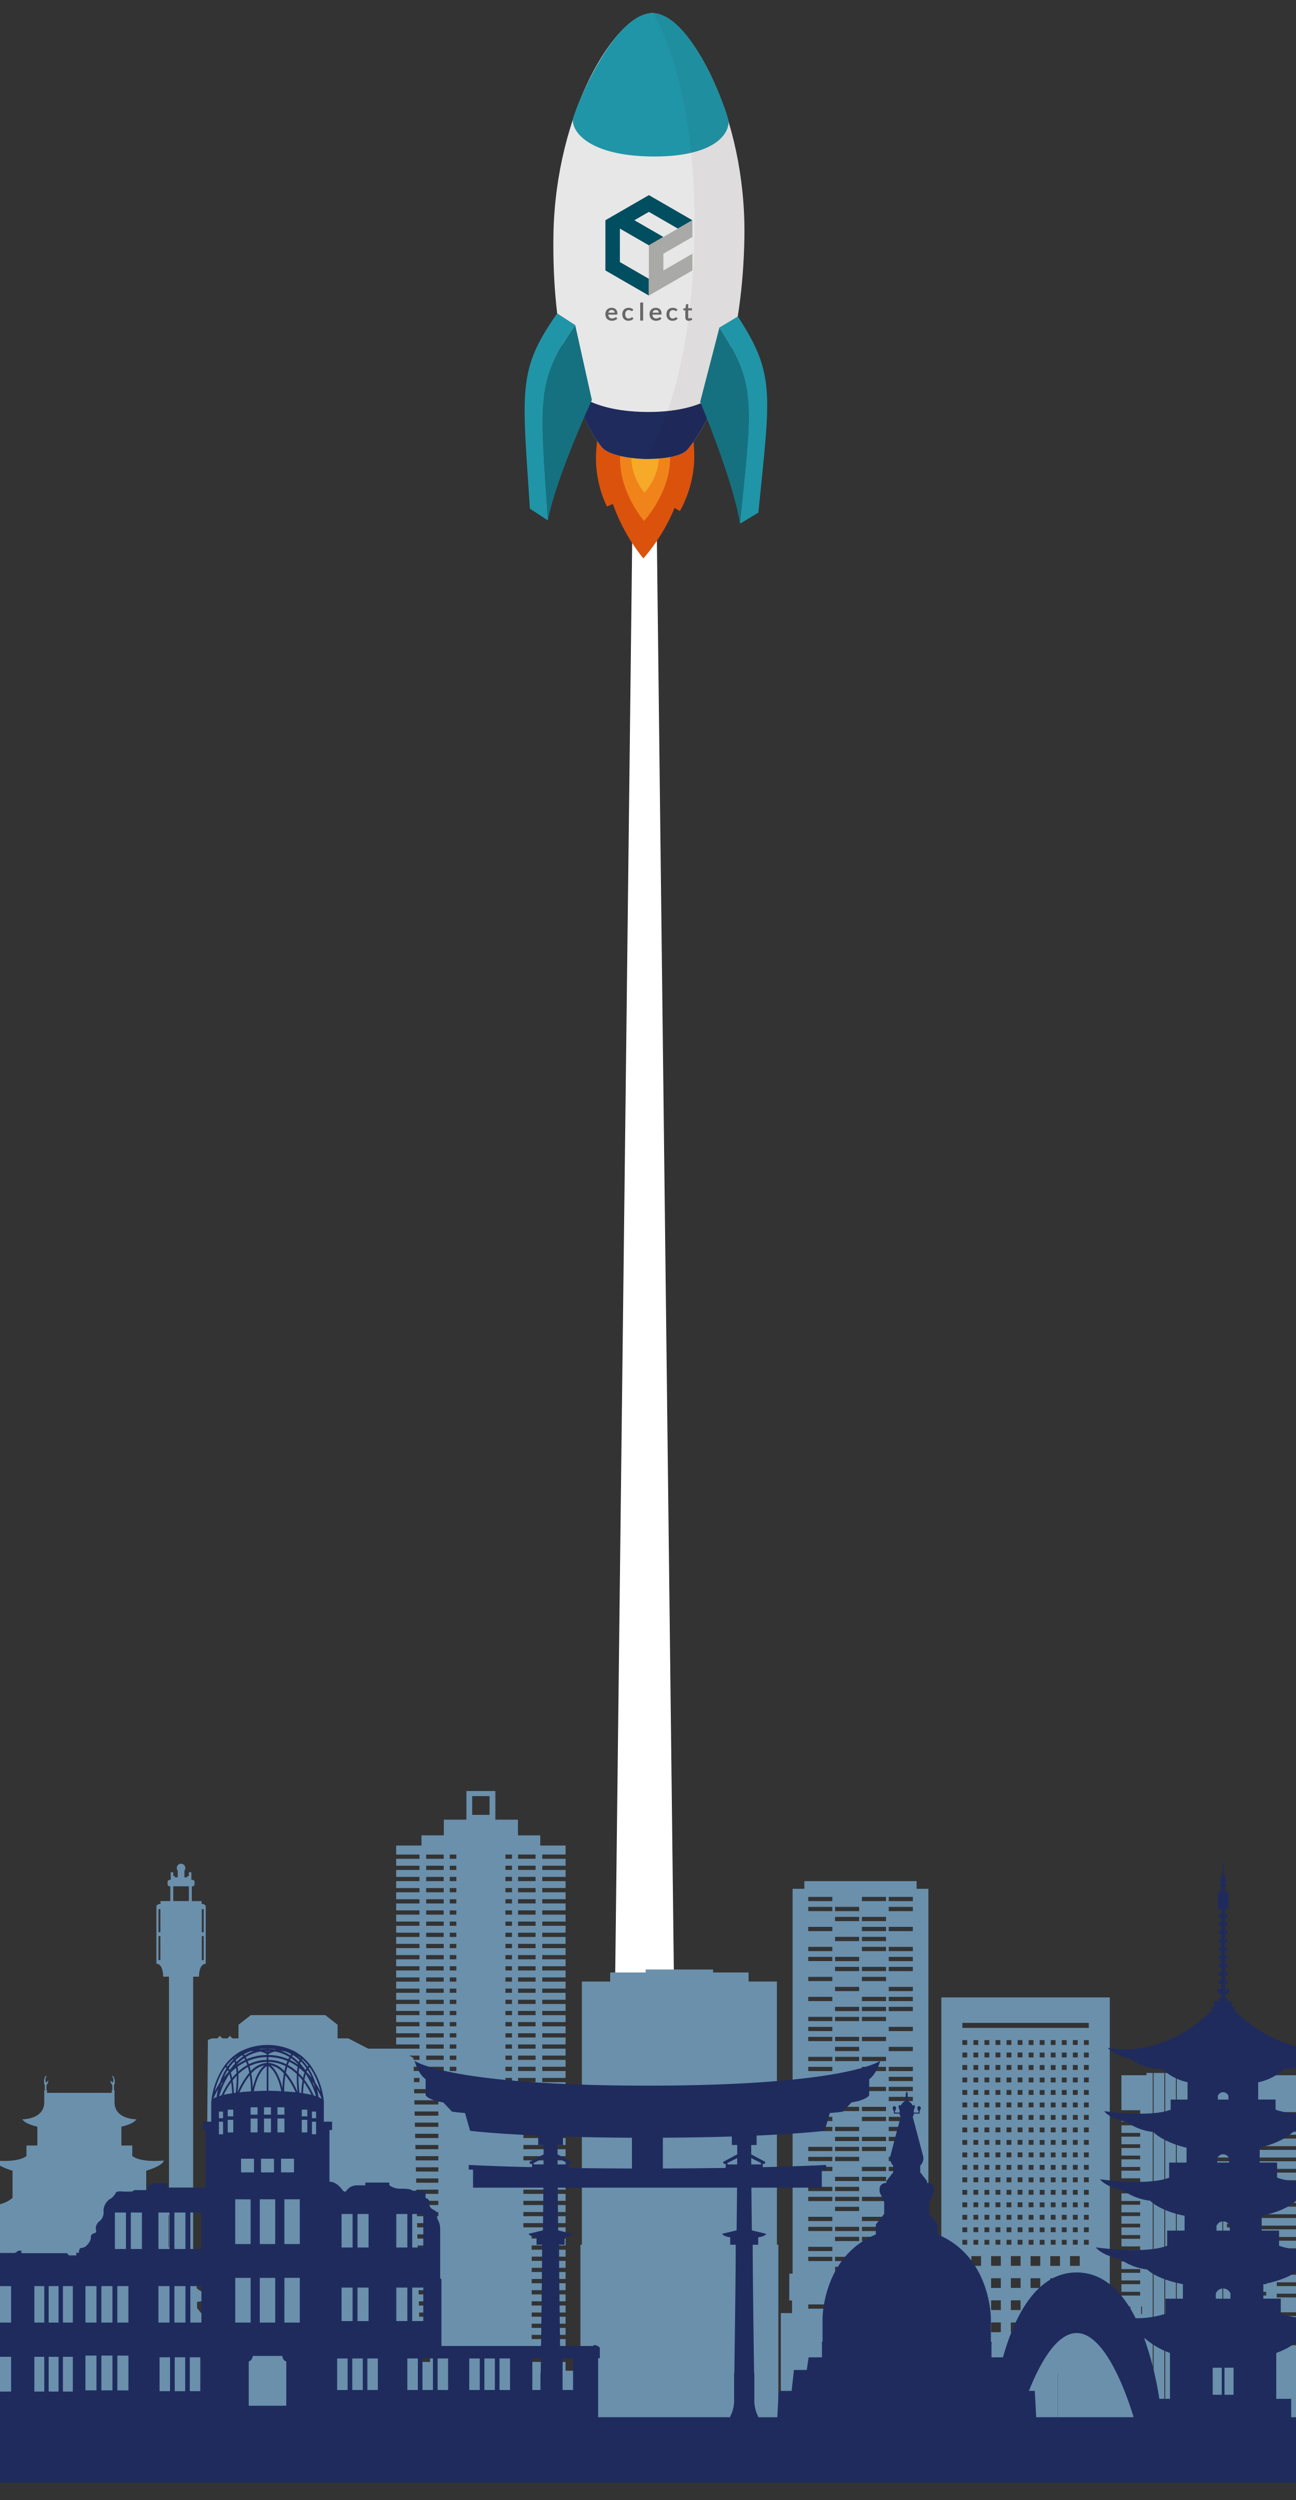 <svg xmlns="http://www.w3.org/2000/svg" xmlns:xlink="http://www.w3.org/1999/xlink" width="375" height="723" viewBox="0 0 375 723" preserveAspectRatio="none">
  <rect x="0" y="0" width="375" height="723" fill="#333333" stroke="none"/>
  <defs>
    <clipPath id="clip-path">
      <rect id="長方形_346" data-name="長方形 346" width="375" height="723" transform="translate(0 6140)" fill="#fff"/>
    </clipPath>
    <clipPath id="clip-path-2">
      <rect id="長方形_345" data-name="長方形 345" width="375" height="718" transform="translate(0 6140)" fill="#fff"/>
    </clipPath>
    <clipPath id="clip-path-3">
      <rect id="長方形_343" data-name="長方形 343" width="375" height="255" transform="translate(171.5 4109)" fill="#fff"/>
    </clipPath>
  </defs>
  <g id="contact_bg_01_sp" data-name="contact_bg_01@sp" transform="translate(0 -6140)" clip-path="url(#clip-path)">
    <g id="マスクグループ_13" data-name="マスクグループ 13" clip-path="url(#clip-path-2)">
      <g id="contact_bg_01_sp-2" data-name="contact_bg_01@sp" transform="translate(-171.5 2488.958)">
        <g id="グループ_546" data-name="グループ 546" transform="translate(58 3801.521)">
          <path id="パス_1784" data-name="パス 1784" d="M-5,0H2L7,421.5H-10Z" transform="translate(301.5)" fill="#fff"/>
        </g>
        <g id="town" transform="translate(0 60)">
          <g id="マスクグループ_11" data-name="マスクグループ 11" clip-path="url(#clip-path-3)">
            <g id="グループ_559" data-name="グループ 559" transform="translate(145.569 4108.678)">
              <path id="パス_417" data-name="パス 417" d="M779.372,546.367H772.14v10.117h5.424v1.077H772.14v2.206h5.424v1.077H772.14v2.205h5.424v1.077H772.14v2.2h5.424v1.077H772.14v2.206h5.424v1.077H772.14v2.205h5.424v1.077H772.14v2.2h5.424v1.077H772.14v2.205h5.424v1.077H772.14v2.206h5.424v1.076H772.14v2.207h5.424V587.1H772.14V589.3h5.424v1.076H772.14v2.205h5.424v1.078H772.14v2.205h5.424v1.076H772.14v2.206h5.424v1.077H772.14v2.2h5.424v1.078H772.14v2.205h5.424v1.076H772.14V609h5.424v1.077H772.14v5.391h-3.374v-91.6H720.023V646.923h34.753v1.515h25.4v-1.515h1.019V545.7h-1.822Zm-51.859,49h-1.4v-1.4h1.4Zm0-3.61h-1.4v-1.4h1.4Zm0-3.611h-1.4v-1.4h1.4Zm0-3.611h-1.4v-1.4h1.4Zm0-3.611h-1.4v-1.4h1.4Zm0-3.611h-1.4v-1.4h1.4Zm0-3.61h-1.4v-1.4h1.4Zm0-3.611h-1.4v-1.4h1.4Zm0-3.61h-1.4v-1.4h1.4Zm0-3.611h-1.4v-1.4h1.4Zm0-3.611h-1.4v-1.4h1.4Zm0-3.61h-1.4v-1.4h1.4Zm0-3.609h-1.4V550.64h1.4Zm0-3.611h-1.4v-1.405h1.4Zm0-3.611h-1.4v-1.405h1.4Zm0-3.611h-1.4v-1.4h1.4Zm0-3.611h-1.4V536.2h1.4Zm4.374,107.666h-3.536V632.556h3.536Zm-1.177-105.46v1.4h-1.4v-1.4Zm-1.4-2.206V536.2h1.4V537.6Zm1.4,5.816v1.405h-1.4v-1.405Zm0,3.611v1.405h-1.4v-1.405Zm0,3.61v1.405h-1.4V550.64Zm0,3.61v1.4h-1.4v-1.4Zm0,3.611v1.4h-1.4v-1.4Zm0,3.61v1.4h-1.4v-1.4Zm0,3.611v1.4h-1.4v-1.4Zm0,3.61v1.4h-1.4v-1.4Zm0,3.611v1.4h-1.4v-1.4Zm0,3.611v1.4h-1.4v-1.4Zm0,3.61v1.4h-1.4v-1.4Zm0,3.61v1.4h-1.4v-1.4Zm0,3.611v1.4h-1.4v-1.4Zm0,3.611v1.4h-1.4v-1.4Zm0,3.611v1.4h-1.4v-1.4Zm.812,4.715v2.807h-2.809v-2.807Zm0,6.394v2.807h-2.809v-2.807Zm0,6.394v2.807h-2.809V611.47Zm0,6.393v2.807h-2.809v-2.807Zm2.384-22.493h-1.4v-1.4h1.4Zm0-3.61h-1.4v-1.4h1.4Zm0-3.611h-1.4v-1.4h1.4Zm0-3.611h-1.4v-1.4h1.4Zm0-3.611h-1.4v-1.4h1.4Zm0-3.611h-1.4v-1.4h1.4Zm0-3.61h-1.4v-1.4h1.4Zm0-3.611h-1.4v-1.4h1.4Zm0-3.61h-1.4v-1.4h1.4Zm0-3.611h-1.4v-1.4h1.4Zm0-3.611h-1.4v-1.4h1.4Zm0-3.61h-1.4v-1.4h1.4Zm0-3.609h-1.4V550.64h1.4Zm0-3.611h-1.4v-1.405h1.4Zm0-3.611h-1.4v-1.405h1.4Zm0-3.611h-1.4v-1.4h1.4Zm0-3.611h-1.4V536.2h1.4Zm3.2,2.206v1.4h-1.4v-1.4Zm-1.4-2.206V536.2h1.4V537.6Zm1.4,5.816v1.405h-1.4v-1.405Zm0,3.611v1.405h-1.4v-1.405Zm0,3.61v1.405h-1.4V550.64Zm0,3.61v1.4h-1.4v-1.4Zm0,3.611v1.4h-1.4v-1.4Zm0,3.61v1.4h-1.4v-1.4Zm0,3.611v1.4h-1.4v-1.4Zm0,3.61v1.4h-1.4v-1.4Zm0,3.611v1.4h-1.4v-1.4Zm0,3.611v1.4h-1.4v-1.4Zm0,3.61v1.4h-1.4v-1.4Zm0,3.61v1.4h-1.4v-1.4Zm0,3.611v1.4h-1.4v-1.4Zm0,3.611v1.4h-1.4v-1.4Zm0,3.611v1.4h-1.4v-1.4Zm.13,4.715v2.807h-2.809v-2.807Zm0,6.394v2.807h-2.809v-2.807Zm0,6.394v2.807h-2.809V611.47Zm0,6.393v2.807h-2.809v-2.807Zm1.369,27.4h-3.535V632.556H738.6Zm4.9-105.46v1.4h-1.4v-1.4Zm-1.4-2.206V536.2h1.4V537.6Zm1.4,5.816v1.405h-1.4v-1.405Zm0,3.611v1.405h-1.4v-1.405Zm0,3.61v1.405h-1.4V550.64Zm0,3.61v1.4h-1.4v-1.4Zm0,3.611v1.4h-1.4v-1.4Zm0,3.61v1.4h-1.4v-1.4Zm0,3.611v1.4h-1.4v-1.4Zm0,3.61v1.4h-1.4v-1.4Zm0,3.611v1.4h-1.4v-1.4Zm0,3.611v1.4h-1.4v-1.4Zm0,3.61v1.4h-1.4v-1.4Zm0,3.61v1.4h-1.4v-1.4Zm0,3.611v1.4h-1.4v-1.4Zm0,3.611v1.4h-1.4v-1.4Zm0,3.611v1.4h-1.4v-1.4Zm-.554,4.715v2.807h-2.808v-2.807Zm-2.808,9.2v-2.807h2.808v2.807Zm2.808,3.587v2.807h-2.808V611.47ZM740.3,537.6h-1.4V536.2h1.4Zm0,2.206v1.4h-1.4v-1.4Zm0,3.611v1.405h-1.4v-1.405Zm0,3.611v1.405h-1.4v-1.405Zm0,3.61v1.405h-1.4V550.64Zm0,3.61v1.4h-1.4v-1.4Zm0,3.611v1.4h-1.4v-1.4Zm0,3.61v1.4h-1.4v-1.4Zm0,3.611v1.4h-1.4v-1.4Zm0,3.61v1.4h-1.4v-1.4Zm0,3.611v1.4h-1.4v-1.4Zm0,3.611v1.4h-1.4v-1.4Zm0,3.61v1.4h-1.4v-1.4Zm0,3.61v1.4h-1.4v-1.4Zm0,3.611v1.4h-1.4v-1.4Zm0,3.611v1.4h-1.4v-1.4Zm0,3.611v1.4h-1.4v-1.4Zm-.166,23.9h2.808v2.807h-2.808Zm1.288,13.515s-.083-3.712,2.972-3.712a2.591,2.591,0,0,1,2.5,1.6h-4.046v16h-1.425Zm7.231-19.908v2.807h-2.807V611.47Zm-2.807-3.587v-2.807h2.807v2.807Zm2.807,9.98v2.807h-2.807v-2.807Zm1.238-80.261h-1.4V536.2h1.4Zm0,2.206v1.4h-1.4v-1.4Zm0,3.611v1.405h-1.4v-1.405Zm0,3.611v1.405h-1.4v-1.405Zm0,3.61v1.405h-1.4V550.64Zm0,3.61v1.4h-1.4v-1.4Zm0,3.611v1.4h-1.4v-1.4Zm0,3.61v1.4h-1.4v-1.4Zm0,3.611v1.4h-1.4v-1.4Zm0,3.61v1.4h-1.4v-1.4Zm0,3.611v1.4h-1.4v-1.4Zm0,3.611v1.4h-1.4v-1.4Zm0,3.61v1.4h-1.4v-1.4Zm0,3.61v1.4h-1.4v-1.4Zm0,3.611v1.4h-1.4v-1.4Zm0,3.611v1.4h-1.4v-1.4Zm0,3.611v1.4h-1.4v-1.4Zm-1.238,4.715v2.807h-2.807v-2.807Zm-1.959-61.08h-1.4V536.2h1.4Zm0,2.206v1.4h-1.4v-1.4Zm0,3.611v1.405h-1.4v-1.405Zm0,3.611v1.405h-1.4v-1.405Zm0,3.61v1.405h-1.4V550.64Zm0,3.61v1.4h-1.4v-1.4Zm0,3.611v1.4h-1.4v-1.4Zm0,3.61v1.4h-1.4v-1.4Zm0,3.611v1.4h-1.4v-1.4Zm0,3.61v1.4h-1.4v-1.4Zm0,3.611v1.4h-1.4v-1.4Zm0,3.611v1.4h-1.4v-1.4Zm0,3.61v1.4h-1.4v-1.4Zm0,3.61v1.4h-1.4v-1.4Zm0,3.611v1.4h-1.4v-1.4Zm0,3.611v1.4h-1.4v-1.4Zm0,3.611v1.4h-1.4v-1.4Zm7.027,51.3h-.043V632.556h.043Zm.643-24.6h-2.809v-2.807h2.809Zm0-6.393h-2.809V611.47h2.809Zm0-6.394h-2.809v-2.807h2.809Zm0-6.394h-2.809v-2.807h2.809Zm-1.276-61.681v1.4h-1.4v-1.4Zm-1.4-2.206V536.2h1.4V537.6Zm1.4,5.816v1.405h-1.4v-1.405Zm0,3.611v1.405h-1.4v-1.405Zm0,3.61v1.405h-1.4V550.64Zm0,3.61v1.4h-1.4v-1.4Zm0,3.611v1.4h-1.4v-1.4Zm0,3.61v1.4h-1.4v-1.4Zm0,3.611v1.4h-1.4v-1.4Zm0,3.61v1.4h-1.4v-1.4Zm0,3.611v1.4h-1.4v-1.4Zm0,3.611v1.4h-1.4v-1.4Zm0,3.61v1.4h-1.4v-1.4Zm0,3.61v1.4h-1.4v-1.4Zm0,3.611v1.4h-1.4v-1.4Zm0,3.611v1.4h-1.4v-1.4Zm0,3.611v1.4h-1.4v-1.4Zm3.2,1.4h-1.4v-1.4h1.4Zm0-3.61h-1.4v-1.4h1.4Zm0-3.611h-1.4v-1.4h1.4Zm0-3.611h-1.4v-1.4h1.4Zm0-3.611h-1.4v-1.4h1.4Zm0-3.611h-1.4v-1.4h1.4Zm0-3.61h-1.4v-1.4h1.4Zm0-3.611h-1.4v-1.4h1.4Zm0-3.61h-1.4v-1.4h1.4Zm0-3.611h-1.4v-1.4h1.4Zm0-3.611h-1.4v-1.4h1.4Zm0-3.61h-1.4v-1.4h1.4Zm0-3.609h-1.4V550.64h1.4Zm0-3.611h-1.4v-1.405h1.4Zm0-3.611h-1.4v-1.405h1.4Zm0-3.611h-1.4v-1.4h1.4Zm0-3.611h-1.4V536.2h1.4Zm3.789,76.675h-2.809V611.47h2.809Zm0-6.394h-2.809v-2.807h2.809Zm0-6.394h-2.809v-2.807h2.809Zm-.592-61.681v1.4h-1.4v-1.4Zm-1.4-2.206V536.2h1.4V537.6Zm1.4,5.816v1.405h-1.4v-1.405Zm0,3.611v1.405h-1.4v-1.405Zm0,3.61v1.405h-1.4V550.64Zm0,3.61v1.4h-1.4v-1.4Zm0,3.611v1.4h-1.4v-1.4Zm0,3.61v1.4h-1.4v-1.4Zm0,3.611v1.4h-1.4v-1.4Zm0,3.61v1.4h-1.4v-1.4Zm0,3.611v1.4h-1.4v-1.4Zm0,3.611v1.4h-1.4v-1.4Zm0,3.61v1.4h-1.4v-1.4Zm0,3.61v1.4h-1.4v-1.4Zm0,3.611v1.4h-1.4v-1.4Zm0,3.611v1.4h-1.4v-1.4Zm0,3.611v1.4h-1.4v-1.4Zm3.2,1.4h-1.4v-1.4h1.4Zm0-3.61h-1.4v-1.4h1.4Zm0-3.611h-1.4v-1.4h1.4Zm0-3.611h-1.4v-1.4h1.4Zm0-3.611h-1.4v-1.4h1.4Zm0-3.611h-1.4v-1.4h1.4Zm0-3.61h-1.4v-1.4h1.4Zm0-3.611h-1.4v-1.4h1.4Zm0-3.61h-1.4v-1.4h1.4Zm0-3.611h-1.4v-1.4h1.4Zm0-3.611h-1.4v-1.4h1.4Zm0-3.61h-1.4v-1.4h1.4Zm0-3.609h-1.4V550.64h1.4Zm0-3.611h-1.4v-1.405h1.4Zm0-3.611h-1.4v-1.405h1.4Zm0-3.611h-1.4v-1.4h1.4Zm0-3.611h-1.4V536.2h1.4Zm0-4.914h-36.57v-1.455h36.57Zm12.062,82.777h-.258v-2.219h.258Zm3.354,0h-.257v-2.219h.257Z" transform="translate(-421.719 -463.841)" fill="#6a90ac"/>
              <rect id="長方形_232" data-name="長方形 232" width="3.097" height="101.222" transform="translate(359.732 81.86)" fill="#6a90ac"/>
              <rect id="長方形_233" data-name="長方形 233" width="3.097" height="101.222" transform="translate(363.086 81.86)" fill="#6a90ac"/>
              <rect id="長方形_234" data-name="長方形 234" width="3.097" height="101.222" transform="translate(366.44 81.86)" fill="#6a90ac"/>
              <path id="パス_418" data-name="パス 418" d="M865.067,568.27V557.615h-31.1v-.665h-5.634V658.172h3.1v-58.6h.257v58.6h3.1v-58.6h.257v58.6h3.1v-58.6h.257v58.6h3.1v-50.1h.257v50.1h23.317V621.863h-11.18v-1.079h11.18v-2.2h-11.18V617.5h11.18v-2.2h-11.18V614.22h11.18v-2.2h-11.18v-1.078h11.18v-2.2h-11.18v-1.079h11.18v-2.2h-21.5v-1.079h21.5v-2.2h-21.5v-1.078h21.5v-2.2H835.206V597.81h29.861v-2.2H835.206v-1.08h29.861v-2.2H835.206v-1.079h29.861v-2.2H835.206v-1.078h29.861v-2.2H835.206v-1.08h29.861v-2.2H835.206V581.4h29.861v-2.2H835.206v-1.079h29.861v-2.2H835.206v-1.079h29.861v-2.2H835.206v-1.079h29.861v-2.2H835.206v-1.08Zm-31.4,30.078h-3.28v-1.076h3.28Zm0-3.282h-3.28v-1.076h3.28Zm0-3.282h-3.28v-1.077h3.28Zm0-3.282h-3.28v-1.077h3.28Zm0-3.282h-3.28v-1.077h3.28Zm0-3.282h-3.28v-1.077h3.28Zm0-3.282h-3.28v-1.077h3.28Zm0-3.281h-3.28V574.3h3.28Zm0-3.282h-3.28v-1.077h3.28Zm0-3.282h-3.28v-1.077h3.28Zm19.785,57.366H860.3v1.079h-6.846Zm0,4.218H860.3v1.079h-6.846Zm0,4.218H860.3v1.078h-6.846Zm-7.215-24.21h4.62v1.077h-4.62Zm0,3.281h4.62v1.078h-4.62Zm0,3.283h4.62v1.076h-4.62Zm0,3.282h4.62v1.077h-4.62Zm-6.761-19.693H842.1v1.077h-2.627Zm0,3.282H842.1v1.078h-2.627Z" transform="translate(-458.538 -475.089)" fill="#6a90ac"/>
              <path id="パス_419" data-name="パス 419" d="M518.821,488.353h-8.193v-2.622H500.356v-.862h-19.51v.862H470.574v2.622h-8.192v76.115h-.418V600.9h-4.289v-2.533h-9.814v-3.412h9.814v-3.2h-9.814v-1.221h9.814v-2.01h-9.814V587.3h9.814v-2.01h-9.814v-1.221h9.814v-2.011h-9.814v-1.22h9.814v-2.007h-9.814v-1.221h9.814V575.6h-9.814v-1.222h9.814v-2.01h-9.814v-1.221h9.814v-2.01h-9.814v-1.221h9.814v-2.007h-9.814v-1.221h9.814v-2.01h-9.814v-1.221h9.814v-2.01h-12.21v-1.221h12.21v-2.01h-12.21V555h12.21v-2.007h-12.21v-1.22h12.21v-2.011h-12.21v-1.221h12.21V546.53h-12.21V545.31h12.21V543.3h-12.21v-1.222h12.21v-2.007h-12.21v-1.221h12.21v-2.01h-12.21v-1.22h12.21v-2.01h-12.21v-1.221h12.21v-2.01h-12.21v-1.221h12.21v-2.006h-12.21v-1.224h12.21v-2.008h-12.21V522.7h12.21v-2.01h-12.21v-1.222h12.21v-2.009h-6.752v-1.221h6.752V514.23h-6.752v-1.224h6.752V511h-6.752v-1.222h6.752v-2.01h-6.752v-1.22h6.752v-2.011h-6.752v-1.22h6.752v-2.007h-6.752v-1.224h6.752v-2.007h-6.752v-1.222h6.752v-2.009h-6.752v-1.222h6.752v-2.009h-6.752v-1.221h6.752v-2.007h-6.752v-1.224h6.752v-2.006h-6.752v-1.222h6.752v-2.01h-6.752V480.7h6.752v-2.011h-6.752v-1.221h6.752v-2.006h-6.752v-1.224h6.752v-2.007h-6.752v-1.22h6.752V469h-6.752v-1.222h6.752v-2.009h-6.752v-1.22h6.752v-2.007h-6.752v-1.224h6.752v-2.006h-6.752v-1.221h6.752v-2.01h-6.752v-1.221h6.752v-2.01h-6.752v-1.221h6.752V449.02h-7.327v-2.94h-6.462v-4.535h-6.536V432.93h-8.379v8.614h-6.535v4.535h-6.463v2.94h-7.326v2.611h6.75v1.221h-6.75v2.01h6.75v1.221h-6.75v2.01h6.75v1.221h-6.75v2.006h6.75v1.224h-6.75v2.007h6.75v1.22h-6.75v2.009h6.75V469h-6.75v2.01h6.75v1.22h-6.75v2.007h6.75v1.224h-6.75v2.006h6.75v1.221h-6.75V480.7h6.75v1.221h-6.75v2.01h6.75v1.222h-6.75v2.006h6.75v1.224h-6.75v2.007h6.75v1.221h-6.75v2.009h6.75v1.222h-6.75v2.009h6.75v1.222h-6.75v2.007h6.75v1.224h-6.75v2.007h6.75v1.22h-6.75v2.011h6.75v1.22h-6.75v0h-8.092l-5.747-2.964H391.7v-3.939l-3.555-2.791H366.587l-3.556,2.791v3.939h-1.756l-.721-.732-.723.732h-1.465l-.723-.732-.723.732h-1.63l-1.115.449-.5,63.283c-1.113-.157-2.428-.371-3.766-.651V486.943h1.7s-.1-3.714,1.942-3.714v-16.6s-.05-.711-1.193-.711v-.828h-2.84V460.83s.8.082.8-.7v-.568c0-.132-.046-.621-.8-.621h-.12v-2.187h-.73v1.1h-.463v.365h-.824v-1.927a1.239,1.239,0,1,0-1.943,0v1.927h-.824v-.365h-.462v-1.1h-.731v2.187h-.12c-.754,0-.805.489-.8.621v.568c0,.777.8.7.8.7v4.258h-2.84v.828c-1.142,0-1.192.711-1.192.711v16.6c2.043,0,1.943,3.714,1.943,3.714h1.7v66.4c-2.366-.286-5.038-.952-6.583-2.459v-7.826s4.68-1.295,5.111-2.946c0,0-6.473.745-9.146-1.3v-3.038h-3.145v-5.454s3.406-.667,4.35-2.123c0,0-6.343.079-6.343-4.953v-3.432H327v-1.5a1.9,1.9,0,0,0,.236-.8c0-.393-.057-1.476-.551-1.85s.164.654.132,1.022.017,1.091-.4.724-.339-.737-.383-.249a1.251,1.251,0,0,0,.352.956l.135.192v1.506h-.16v.733H307.624v-.733h-.16v-1.506l.136-.192a1.25,1.25,0,0,0,.352-.956c-.044-.488.032-.119-.384.249s-.368-.352-.4-.724.622-1.4.131-1.022-.55,1.456-.55,1.85a1.9,1.9,0,0,0,.236.8v1.5h-.164v3.432c0,5.032-6.343,4.953-6.343,4.953.943,1.456,4.35,2.123,4.35,2.123v5.454h-3.146v3.038c-2.673,2.044-9.146,1.3-9.146,1.3.431,1.651,5.111,2.946,5.111,2.946v7.826c-3.224,3.145-11.36,2.632-11.36,2.632.587,1.692,4.912,2.387,4.912,2.387v9.25c-3.067,2.83-13.97,3.748-13.97,3.748a5.121,5.121,0,0,0,3.33,1.68c1.44,0,2.5,2.4,2.5,2.4v3.932c-.509,1.218-5.818,2.632-5.818,2.632,1.378,1.023,5.7,1.457,5.7,1.457v1.767l-5.346,6.762h1.966v9.985h-3.931l-7.548,15.568h74.831v.93h6.993v-.93h3.4l-.007.928H391.7v0H519.237V564.468h-.417ZM352.407,467.42h.548v6.671h-.548Zm0,7.786h.548v6.962h-.548Zm-11.982,6.962h-.548v-6.962h.548Zm0-8.077h-.548V467.42h.548Zm2.494,91.177c-.044-.039-.094-.075-.136-.114V555.9l.136-.024Zm5.754-100.18h-4.515v-4.273h4.515Zm4.869,120.844-2.5-3.166V581s1.205-.123,2.545-.387Zm.058-7.408c-1.25-.481-2.449-1.067-2.679-1.614v-3.932s1.061-2.4,2.5-2.4c.079,0,.159-.005.24-.013Zm60.04-68.09-1.171-.657H415.4V511h-1.745Zm.057,2.571h1.7v1.224h-1.673Zm.073,3.232H415.4v1.221h-1.6Zm4.692,82.13H415.6l-.076-3.412h2.937Zm0-6.611h-3.009l-.026-1.221h3.036Zm0-3.231h-3.081l-.026-1.221h3.108Zm0-3.231h-3.153l-.027-1.221h3.18Zm0-3.232h-3.225l-.027-1.22h3.252Zm0-3.227h-3.3l-.027-1.221h3.324Zm0-3.231h-3.369l-.027-1.222h3.4Zm0-3.232h-3.441l-.027-1.221h3.468Zm0-3.231h-3.513l-.027-1.221h3.54Zm0-3.228h-3.585l-.027-1.221h3.613Zm0-3.231h-3.657l-.028-1.221h3.684Zm2.393-3.232h-6.121l-.028-1.221h6.149Zm0-3.23h-6.193L414.634,555h6.221Zm0-3.228h-6.266l-.027-1.22h6.293Zm0-3.231h-6.338l-.027-1.221h6.365Zm0-3.232h-6.41l-.027-1.221h6.437Zm0-3.23h-6.482l-.027-1.222h6.509Zm0-3.228H414.3l-.028-1.221h6.582Zm0-3.232h-6.626l-.028-1.22h6.653Zm0-3.23h-6.7l-.027-1.221h6.725Zm0-3.232h-6.77l-.026-1.221h6.8Zm0-3.227h-6.842l-.027-1.224h6.869Zm0-3.232h-6.914l-.027-1.22h6.941Zm0-3.23h-6.986l-.027-1.222h7.013Zm1.545-3.231h-5.061v-1.221H422.4Zm0-3.228h-5.061v-1.224H422.4Zm0-3.23h-5.061v-1.222H422.4Zm0-3.232h-5.061v-1.22H422.4Zm0-3.232h-5.061v-1.22H422.4Zm0-3.227h-5.061v-1.224H422.4Zm0-3.231h-5.061v-1.222H422.4Zm0-3.231h-5.061v-1.222H422.4Zm0-3.231h-5.061v-1.221H422.4Zm0-3.228h-5.061v-1.224H422.4Zm0-3.23h-5.061v-1.222H422.4Zm0-3.232h-5.061V480.7H422.4Zm0-3.231h-5.061v-1.221H422.4Zm0-3.227h-5.061v-1.224H422.4Zm0-3.232h-5.061v-1.22H422.4Zm0-3.23h-5.061v-1.222H422.4Zm0-3.232h-5.061v-1.22H422.4Zm0-3.228h-5.061v-1.224H422.4Zm0-3.231h-5.061v-1.221H422.4Zm0-3.232h-5.061v-1.221H422.4Zm0-3.231h-5.061v-1.221H422.4Zm3.663,64.606h-1.9v-1.221h1.9Zm0-3.228h-1.9v-1.224h1.9Zm0-3.23h-1.9v-1.222h1.9Zm0-3.232h-1.9v-1.22h1.9Zm0-3.232h-1.9v-1.22h1.9Zm0-3.227h-1.9v-1.224h1.9Zm0-3.231h-1.9v-1.222h1.9Zm0-3.231h-1.9v-1.222h1.9Zm0-3.231h-1.9v-1.221h1.9Zm0-3.228h-1.9v-1.224h1.9Zm0-3.23h-1.9v-1.222h1.9Zm0-3.232h-1.9V480.7h1.9Zm0-3.231h-1.9v-1.221h1.9Zm0-3.227h-1.9v-1.224h1.9Zm0-3.232h-1.9v-1.22h1.9Zm0-3.23h-1.9v-1.222h1.9Zm0-3.232h-1.9v-1.22h1.9Zm0-3.228h-1.9v-1.224h1.9Zm0-3.231h-1.9v-1.221h1.9Zm0-3.232h-1.9v-1.221h1.9Zm0-3.231h-1.9v-1.221h1.9Zm9.611-12.7h-5.023v-5.417h5.023Zm6.488,77.3h-1.9v-1.221h1.9Zm0-3.228h-1.9v-1.224h1.9Zm0-3.23h-1.9v-1.222h1.9Zm0-3.232h-1.9v-1.22h1.9Zm0-3.232h-1.9v-1.22h1.9Zm0-3.227h-1.9v-1.224h1.9Zm0-3.231h-1.9v-1.222h1.9Zm0-3.231h-1.9v-1.222h1.9Zm0-3.231h-1.9v-1.221h1.9Zm0-3.228h-1.9v-1.224h1.9Zm0-3.23h-1.9v-1.222h1.9Zm0-3.232h-1.9V480.7h1.9Zm0-3.231h-1.9v-1.221h1.9Zm0-3.227h-1.9v-1.224h1.9Zm0-3.232h-1.9v-1.22h1.9Zm0-3.23h-1.9v-1.222h1.9Zm0-3.232h-1.9v-1.22h1.9Zm0-3.228h-1.9v-1.224h1.9Zm0-3.231h-1.9v-1.221h1.9Zm0-3.232h-1.9v-1.221h1.9Zm0-3.231h-1.9v-1.221h1.9Zm1.758-1.221h5.064v1.221h-5.064Zm0,3.231h5.064v1.221h-5.064Zm0,3.232h5.064v1.221h-5.064Zm0,3.228h5.064v1.224h-5.064Zm0,3.232h5.064v1.22h-5.064Zm0,3.23h5.064V469h-5.064Zm0,3.232h5.064v1.22h-5.064Zm0,3.228h5.064v1.224h-5.064Zm0,3.23h5.064v1.221h-5.064Zm0,3.232h5.064v1.221h-5.064Zm0,3.231h5.064v1.222h-5.064Zm0,3.228h5.064v1.224h-5.064Zm0,3.232h5.064v1.221h-5.064Zm0,3.23h5.064v1.222h-5.064Zm0,3.231h5.064v1.222h-5.064Zm0,3.229h5.064v1.224h-5.064Zm0,3.23h5.064v1.22h-5.064Zm0,3.232h5.064v1.22h-5.064Zm0,3.23h5.064V511h-5.064Zm0,3.228h5.064v1.224h-5.064Zm0,3.232h5.064v1.221h-5.064Z" transform="translate(-268.088 -432.93)" fill="#6a90ac"/>
              <path id="パス_420" data-name="パス 420" d="M692.52,594.186h.792v-7.764h-.951v-111.3h-3.406V472.9h-32.48v2.218h-3.407v111.3h-.95v7.764h.792v3.643h-3.248V629.6h46.106V597.829H692.52Zm-27.952,2.364H657.6v-1.226h6.972Zm0-13.772H657.6v-1.226h6.972Zm0-2.889H657.6v-1.23h6.972Zm0-5.784H657.6v-1.226h6.972Zm0-2.893H657.6v-1.226h6.972Zm0-5.779H657.6V564.2h6.972Zm0-2.893H657.6v-1.226h6.972Zm0-5.783H657.6v-1.23h6.972Zm0-2.89H657.6v-1.23h6.972Zm0-2.893H657.6v-1.226h6.972Zm0-5.783H657.6V543.96h6.972Zm0-2.89H657.6v-1.229h6.972Zm0-2.893H657.6V538.18h6.972Zm0-5.783H657.6v-1.23h6.972Zm0-5.784H657.6v-1.226h6.972Zm0-2.893H657.6v-1.226h6.972Zm0-5.78H657.6v-1.229h6.972Zm0-2.893H657.6v-1.227h6.972Zm0-2.893H657.6v-1.226h6.972Zm0-5.78H657.6v-1.23h6.972Zm0-5.786H657.6v-1.226h6.972Zm0-5.78H657.6v-1.229h6.972Zm0-2.893H657.6v-1.226h6.972Zm0-5.783H657.6v-1.23h6.972Zm0-5.783H657.6v-1.227h6.972Zm0-2.893H657.6v-1.226h6.972Zm7.763,117.867H665.36v-1.226h6.971Zm0-10.879H665.36v-1.226h6.971Zm0-2.893H665.36v-1.226h6.971Zm0-5.779H665.36v-1.23h6.971Zm0-2.894H665.36v-1.226h6.971Zm0-5.783H665.36v-1.229h6.971Zm0-2.89H665.36V564.2h6.971Zm0-2.893H665.36v-1.226h6.971Zm0-2.894H665.36v-1.226h6.971Zm0-5.779H665.36v-1.23h6.971Zm0-2.893H665.36v-1.226h6.971Zm0-2.893H665.36v-1.227h6.971Zm0-2.89H665.36V543.96h6.971Zm0-5.783H665.36V538.18h6.971Zm0-2.893H665.36v-1.227h6.971Zm0-2.89H665.36v-1.23h6.971Zm0-2.89H665.36V529.5h6.971Zm0-5.786H665.36v-1.226h6.971Zm0-2.89H665.36v-1.229h6.971Zm0-2.89H665.36v-1.229h6.971Zm0-5.786H665.36v-1.226h6.971Zm0-2.89H665.36v-1.23h6.971Zm0-5.783H665.36v-1.226h6.971Zm0-5.783H665.36V497.7h6.971Zm0-2.89H665.36v-1.229h6.971Zm0-5.786H665.36v-1.226h6.971Zm0-5.779H665.36v-1.23h6.971Zm0-2.893H665.36v-1.227h6.971ZM680.1,596.55h-6.972v-1.226H680.1Zm0-10.879h-6.972v-1.226H680.1Zm0-5.782h-6.972v-1.23H680.1Zm0-2.89h-6.972v-1.23H680.1Zm0-2.894h-6.972v-1.226H680.1Zm0-2.893h-6.972v-1.226H680.1Zm0-5.779h-6.972V564.2H680.1Zm0-5.787h-6.972v-1.226H680.1Zm0-2.889h-6.972v-1.23H680.1Zm0-5.784h-6.972v-1.226H680.1Zm0-2.893h-6.972v-1.227H680.1Zm0-5.78h-6.972v-1.229H680.1Zm0-2.893h-6.972V538.18H680.1Zm0-5.783h-6.972v-1.23H680.1Zm0-5.784h-6.972v-1.226H680.1Zm0-2.893h-6.972v-1.226H680.1Zm0-5.78h-6.972v-1.229H680.1Zm0-5.786h-6.972v-1.226H680.1Zm0-2.89h-6.972v-1.23H680.1Zm0-2.89h-6.972v-1.23H680.1Zm0-5.786h-6.972v-1.226H680.1Zm0-2.89h-6.972V497.7H680.1Zm0-5.783h-6.972v-1.226H680.1Zm0-2.893h-6.972v-1.226H680.1Zm0-2.89h-6.972v-1.23H680.1Zm0-2.89h-6.972v-1.23H680.1Zm0-5.786h-6.972v-1.226H680.1Zm7.763,117.867h-6.971v-1.226h6.971Zm0-10.879h-6.971v-1.226h6.971Zm0-2.893h-6.971v-1.226h6.971Zm0-5.779h-6.971v-1.23h6.971Zm0-5.787h-6.971v-1.226h6.971Zm0-2.89h-6.971v-1.229h6.971Zm0-2.89h-6.971V564.2h6.971Zm0-2.893h-6.971v-1.226h6.971Zm0-5.783h-6.971v-1.23h6.971Zm0-2.89h-6.971v-1.23h6.971Zm0-5.786h-6.971v-1.227h6.971Zm0-2.89h-6.971V543.96h6.971Zm0-2.89h-6.971v-1.229h6.971Zm0-5.786h-6.971v-1.227h6.971Zm0-2.89h-6.971v-1.23h6.971Zm0-2.89h-6.971V529.5h6.971Zm0-2.893h-6.971v-1.226h6.971Zm0-5.783h-6.971v-1.229h6.971Zm0-5.783h-6.971v-1.227h6.971Zm0-5.783h-6.971v-1.23h6.971Zm0-2.89h-6.971v-1.23h6.971Zm0-2.893h-6.971v-1.226h6.971Zm0-5.783h-6.971V497.7h6.971Zm0-2.89h-6.971v-1.229h6.971Zm0-2.893h-6.971v-1.226h6.971Zm0-5.783h-6.971v-1.23h6.971Zm0-5.783h-6.971v-1.227h6.971Zm0-2.893h-6.971v-1.226h6.971Z" transform="translate(-397.8 -446.518)" fill="#6a90ac"/>
            </g>
            <path id="パス_1788" data-name="パス 1788" d="M709.561,636.729a11.446,11.446,0,0,0-11.447-11.446H652.277v-5.326H647.96V606.694a22.874,22.874,0,0,0,7.257-4.235,17.67,17.67,0,0,0,8.118-3.084c3.419-.813,6.1-1.951,7.293-3.533,0,0-14.319,2.123-21.263-.452h-.1v-4.4h-5.036v-4.2c1.688-.315,7.441-1.551,10.346-4.251a17.057,17.057,0,0,0,7.775-2.979c3.309-.785,5.908-1.888,7.065-3.419,0,0-13.867,2.053-20.587-.44h-.055v-4.4H643.74v-4.3s6.559-1.111,9.958-4.349a16.538,16.538,0,0,0,7.677-2.9c3.2-.761,5.711-1.829,6.83-3.308,0,0-13.408,1.99-19.908-.42h-.091v-4.4h-5.04v-4.3s6.241-1.315,9.644-4.554a16.062,16.062,0,0,0,7.587-2.826c3.092-.734,5.519-1.766,6.6-3.195,0,0-12.952,1.919-19.234-.409v-2.937h-5.036v-4.992a15.221,15.221,0,0,0,7.458-3.846,15.685,15.685,0,0,0,9.342-2.945c2.994-.737,5.345-1.766,6.39-3.195,0,0-15.144,3.913-30.192-10.932l.384-.376v-.459H635.2V504.98h-1.449a1.076,1.076,0,0,0-.612-1.174v-.667s1.358-.6,1.358-1.633h-1.358V499.92h.8v-.428c0-.459-.8-.459-.8-.459v-1.519h.8v-.428c0-.459-.8-.459-.8-.459v-1.519h.8v-.428c0-.459-.8-.459-.8-.459V492.7h.8v-.428c0-.459-.8-.459-.8-.459V490.3h.8v-.428c0-.459-.8-.459-.8-.459V487.89h.8v-.428c0-.459-.8-.459-.8-.459v-1.519h.8v-.428c0-.459-.8-.459-.8-.459v-1.519h.8v-.428c0-.459-.8-.459-.8-.459v-1.519h.8v-.428c0-.459-.8-.459-.8-.459V478.32h1v-4.168a1,1,0,0,0-1-1.056v-1.3s.381,0,.381-.566h-.381v-.761s.381,0,.381-.566h-.381v-.867s.306,0,.306-.393h-.714v-3.434a.147.147,0,1,0-.294,0v3.434h-.718c0,.393.31.393.31.393v.867h-.381c0,.566.381.566.381.566v.761h-.381c0,.566.381.566.381.566v1.3a1,1,0,0,0-1.009,1.056v4.168h1.009v1.465s-.8,0-.8.459v.428h.8v1.519s-.8,0-.8.459v.428h.8V484.6s-.8,0-.8.459v.428h.8V487s-.8,0-.8.459v.428h.8v1.519s-.8,0-.8.459v.428h.8v1.519s-.8,0-.8.459v.428h.8v1.519s-.8,0-.8.459v.428h.8v1.519s-.8,0-.8.459v.428h.8v1.519s-.8,0-.8.459v.428h.8v1.585h-1.358c0,1.028,1.358,1.633,1.358,1.633v.663a1.079,1.079,0,0,0-.616,1.178h-1.445v1.691h-.91v.459l.384.376c-15.045,14.845-30.188,10.932-30.188,10.932,1.044,1.429,3.4,2.457,6.39,3.195a15.668,15.668,0,0,0,9.342,2.945,15.218,15.218,0,0,0,7.457,3.846v4.992h-5.036v2.937c-6.28,2.327-19.233.409-19.233.409,1.079,1.428,3.5,2.461,6.6,3.195a16.054,16.054,0,0,0,7.583,2.826c3.4,3.239,9.644,4.554,9.644,4.554v4.3h-5.036v4.4h-.091c-6.5,2.41-19.912.42-19.912.42,1.119,1.479,3.631,2.547,6.83,3.308a16.542,16.542,0,0,0,7.678,2.9c3.4,3.238,9.962,4.349,9.962,4.349v4.3h-5.04v4.4h-.052c-6.723,2.492-20.587.44-20.587.44,1.158,1.531,3.752,2.63,7.062,3.419a17.087,17.087,0,0,0,7.779,2.979c2.909,2.7,8.663,3.941,10.347,4.255v4.191H615.9v4.4h-.1a27.739,27.739,0,0,1-8.527,1.258c-3.718-7.4-9.156-13.243-17.069-13.243-11.723,0-18.02,12.822-21.328,24.55h-3.318v-3.93a.488.488,0,0,0-.174-.64v-6.75s-.028-17.87-15.413-24.218v-2.888l-2.418-3.057v-3.358a.534.534,0,0,1,.572-.522v-.806l.756-1.629v-1.224a1.848,1.848,0,0,0-1.949-1.395v-.531l-1.989-2.567v-1.915a3.408,3.408,0,0,0,.906-1.914v-.556l-3.083-11.713a1.344,1.344,0,0,0,.335-.869h1.5a.152.152,0,0,0,.15-.15v-.587a.578.578,0,0,0,.206-.471.188.188,0,0,0,.143-.206s.066-.747-.5-.747-.5.747-.5.747a.187.187,0,0,0,.142.206.578.578,0,0,0,.207.471v.435h-1.35a2.338,2.338,0,0,1,.052-.906l0,0c.041-.072.482-.906.061-1.267a.715.715,0,0,0-.446.169,3.04,3.04,0,0,0-1.36-1.384.672.672,0,0,0-.137-.633s.234-.546,0-.84c0,0,.168-.395,0-.562,0,0,.016-.554-.236-.554s-.236.554-.236.554c-.168.168,0,.563,0,.563-.234.294,0,.84,0,.84a.672.672,0,0,0-.137.633,3.043,3.043,0,0,0-1.36,1.384.713.713,0,0,0-.445-.169c-.421.361.02,1.2.06,1.267l0,0a2.355,2.355,0,0,1,.052.906h-1.349v-.435a.58.58,0,0,0,.2-.471.188.188,0,0,0,.144-.206s.066-.747-.5-.747-.5.747-.5.747a.188.188,0,0,0,.143.206.58.58,0,0,0,.205.471v.587a.152.152,0,0,0,.151.15h1.5a1.344,1.344,0,0,0,.335.869l-3.082,11.713v.556a3.408,3.408,0,0,0,.906,1.914v1.915l-1.989,2.567v.531a1.847,1.847,0,0,0-1.948,1.395v1.224l.755,1.629v.806a.536.536,0,0,1,.572.522v3.358l-2.418,3.057v2.888c-15.385,6.348-15.413,24.218-15.413,24.218v6.75a.489.489,0,0,0-.174.64v3.93h-3.861l-.538,3.659H508.4l-.671,6.046H504l-.411,7.622h-5.524v-.213a9.894,9.894,0,0,1-1.124-4.918v-7.594h-.069s-.409-27.077-.409-37.164h1.6V573.24l.11-.012c.413-.052,1.856-.284,2.208-.991l-4.158-.995s-.078-5.246-.135-12.356h20.365V553.7c.83-.038,1.25-.065,1.25-.065v-1.322s-6.316.358-18.325.655v-.978s.85.215.679-.577l-4.014-2.149v0q-.006-1.35,0-2.71H497.6v-2.727c13.42-.589,19.7-1.382,19.7-1.382l1.481-5.15s2.3-.16,3.764-.392l2.523-2.675s4-.539,5.11-2.046v-4.669c2.2-1.542,3.2-5.311,3.2-5.311s-9.536,7.18-67.376,7.18-67.377-7.18-67.377-7.18,1,3.769,3.2,5.311v4.669c1.108,1.508,5.109,2.046,5.109,2.046l2.523,2.675c1.463.232,3.764.392,3.764.392l1.48,5.15s6.279.793,19.7,1.382v2.727h1.558q0,1.357,0,2.71v0l-4.014,2.149c-.172.792.679.577.679.577v.978c-12.009-.3-18.324-.655-18.324-.655v1.322s.42.026,1.251.065v5.182H435.9c-.057,7.11-.135,12.356-.135,12.356l-4.157.995c.348.706,1.787.939,2.2.991l.115.012v2.153h1.6c0,6.6-.175,20.48-.3,29.284H406.4V585.4a.661.661,0,0,1-.36-.632v-13.94c0-1.888-.873-2.749-.927-3.437s.49-1.378-1.03-2.123-1.137-1.889-1.137-1.889a1.364,1.364,0,0,0-1.142-1.5V559.77H398c-.378-.688-3.476-.574-3.476-.574a4.985,4.985,0,0,1-3.205-1.03v-.751h-6.946v.8l-2.177-.006c-3.853,0-2.937,3.335-4.693,1.042S374,557.188,374,557.188V542.217h.759V539.81h-2.386v-5.622a.809.809,0,0,0-.006-.114,5.124,5.124,0,0,0-.054-.724l.005.081c-.005-.023-.005-.051-.01-.086a.154.154,0,0,0-.006-.052v-.028a.155.155,0,0,1-.006-.034,21.537,21.537,0,0,0-3.755-9.662c-.005-.016-.005-.04-.011-.057a.3.3,0,0,0-.135-.143,15.388,15.388,0,0,0-2.117-2.254.291.291,0,0,0-.08-.1c-.028-.023-.147-.114-.329-.239a13.6,13.6,0,0,0-1.945-1.3.243.243,0,0,0-.129-.07,17.421,17.421,0,0,0-15.389,0,.248.248,0,0,0-.129.07,13.676,13.676,0,0,0-1.945,1.3c-.183.125-.3.216-.329.239a.227.227,0,0,0-.075.1,15.507,15.507,0,0,0-2.123,2.254.316.316,0,0,0-.135.143c0,.017,0,.04-.009.057a21.552,21.552,0,0,0-3.756,9.662v.006l-.006.028c0,.028,0,.057,0,.08s-.005.063-.011.086l-.065.524-.032.279v5.576h-2.393v2.407h.766v16.638H327.068v-1.149a11.362,11.362,0,0,0-3.745,0c-2.009.341-1.417.911-2.069,1.149v.739h-3.8s-.323.4-.652.4a24.019,24.019,0,0,1-2.845,0c-1.061-.1-1.837.079-1.837.546,0,0-.944,1.422-1.509,1.547a4.312,4.312,0,0,0-2,3.414,3.284,3.284,0,0,1-1.088,3.045,2.763,2.763,0,0,0-1.143,2.008c0,.626.49,1.258-.49,1.548s-.867.745-.975,1.6-1.417,2.578-2.5,2.578-.873,1.434-.873,1.434h-.791v.763h-2.032a1.057,1.057,0,0,1-.576-.643H284.867v-.688s-1.3-.177-1.3.341l-.652.29H267.275V564.716a1.021,1.021,0,0,0-.738-.951c-.727-.211-1.3-.473-1.3-.859s-.076-.768-.809-.768-2.242.12-2.609.039-1.551.211-1.627.518-1.875.729-2.123.729-.809,0-.809.688v61.17h-22.72a11.437,11.437,0,0,0-11.409,10.711h-.189V698.9H709.408v-62.17h.152ZM312.622,617.513v-10.06h3.207v10.06Zm16.6.24v-9.81h3.033v9.81ZM345.033,526a13.1,13.1,0,0,1,.4,1.679,22.978,22.978,0,0,0-2.657,4.506c-.237.063-.468.131-.684.2A26.049,26.049,0,0,1,345.033,526Zm-2.682,4.125c.1-.4.22-.819.361-1.257.162-.234.327-.473.506-.712C342.878,528.844,342.592,529.511,342.35,530.126Zm1.067-3.113a16.373,16.373,0,0,1,1.137-2.167c.086.164.172.341.253.529l-.13.187C344.219,526.041,343.8,526.53,343.417,527.013Zm12.431-6.765v.267a15.008,15.008,0,0,0-5.754,1.212c-.1-.2-.2-.4-.314-.591a11.645,11.645,0,0,1,4.2-1.611A6.716,6.716,0,0,1,355.848,520.248Zm-.437-.882.437-.017v.234C355.7,519.5,355.556,519.433,355.411,519.365Zm5.55,16.286v2.122h-2.009v-2.122Zm-.566-5.571c-.549-2.288-1.579-5.132-3.437-6.6a7.2,7.2,0,0,1,3.858,2.4A28.6,28.6,0,0,0,360.395,530.08Zm9.7,2.321c-.216-.069-.447-.136-.684-.2a22.624,22.624,0,0,0-2.663-4.518,13.328,13.328,0,0,1,.4-1.679A26.238,26.238,0,0,1,370.1,532.4Zm-2.716-7.027a5.844,5.844,0,0,1,.275-.558c.248.4.49.826.717,1.269.166.335.323.671.462,1.007a19.835,19.835,0,0,0-1.33-1.53C367.47,525.5,367.426,525.437,367.383,525.375Zm1.589,2.782c.189.256.372.512.539.768.14.449.263.882.366,1.291C369.63,529.579,369.328,528.885,368.973,528.157ZM368.93,538.8v-1.917h1.2V538.8Zm1.2,1.013v3.636h-1.2v-3.636Zm-4.143-1.552V536.34h1.605v1.923Zm1.605,1.006v3.636h-1.605v-3.636Zm-1.244-7.681c.043-.917.124-2.049.286-3.17a22.09,22.09,0,0,1,2.143,3.62C368.024,531.861,367.2,531.713,366.344,531.588Zm0-4.422a16.81,16.81,0,0,0-1.277-1.4c.032-.517.086-1.024.162-1.508a18.479,18.479,0,0,1,1.535,1.338A14.354,14.354,0,0,0,366.344,527.167Zm-.129.7a30.4,30.4,0,0,0-.372,3.648c-.173-.028-.351-.052-.529-.074a35.184,35.184,0,0,1-.28-4.928A16.062,16.062,0,0,1,366.215,527.872Zm-.8,34.386V575.2H360.96V562.258Zm-4.451,22.72h4.451v12.933H360.96Zm-.976-30.5v-3.955h3.746v3.955Zm4.925-31.158a15.87,15.87,0,0,0-2.333-1.366c.086-.177.178-.352.275-.518a13.737,13.737,0,0,1,2.085,1.759A.837.837,0,0,0,364.91,523.315Zm-.129.607c-.081.451-.14.923-.183,1.4a13.732,13.732,0,0,0-2.63-1.894c.108-.325.232-.638.361-.945A15.3,15.3,0,0,1,364.781,523.922Zm-.226,2.118a32.8,32.8,0,0,0,.237,5.285,22.243,22.243,0,0,0-3.411-5.667c.113-.558.248-1.121.409-1.662A13.581,13.581,0,0,1,364.555,526.041Zm-.345,5.28c-1.137-.119-2.273-.211-3.319-.279a30.106,30.106,0,0,1,.356-4.661A22.376,22.376,0,0,1,364.21,531.32Zm-3.249,7.573v4.012h-2.009v-4.012Zm-.6,68.667a1.78,1.78,0,0,0,1.137,1.616v12.786H350.642V609.177a1.782,1.782,0,0,0,1.143-1.616Zm-13.633-9.65V584.977h4.456v12.933Zm.9-71.876a13.816,13.816,0,0,1,2.764-2.042c.162.546.3,1.1.409,1.667a22.273,22.273,0,0,0-3.41,5.667A32.927,32.927,0,0,0,347.635,526.035Zm3.3.346a30.038,30.038,0,0,1,.361,4.661c-1.046.063-2.182.154-3.319.273A22.634,22.634,0,0,1,350.939,526.38Zm2.252,9.271v2.122h-2v-2.122Zm-1.816-9.77a7.2,7.2,0,0,1,3.857-2.4c-1.858,1.469-2.888,4.313-3.437,6.6A27.893,27.893,0,0,0,351.375,525.881Zm1.816,13.012v4.012h-2v-4.012Zm-4.774,11.625h3.746v3.955h-3.746Zm5.426,47.392V584.977H358.3v12.933ZM358.3,575.2h-4.456V562.258H358.3Zm-.349-20.723h-3.756v-3.955h3.756Zm-.873-11.568h-2.011v-4.012h2.011ZM352.12,531c.505-2.413,1.583-5.86,3.728-7.255v7.125C355.314,530.871,353.9,530.9,352.12,531Zm-.879-5.809c-.1-.483-.226-.968-.372-1.44a11.519,11.519,0,0,1,4.979-1.218v.268A6.989,6.989,0,0,0,351.24,525.186Zm-.549-2c-.108-.314-.227-.614-.356-.911a14.521,14.521,0,0,1,5.513-1.148v.8A11.853,11.853,0,0,0,350.691,523.184Zm-.831-.7c.13.307.254.62.362.945a13.729,13.729,0,0,0-2.63,1.894c-.043-.478-.1-.951-.183-1.4A15.353,15.353,0,0,1,349.86,522.484Zm-2.58.831c-.005-.046-.022-.086-.027-.125a14,14,0,0,1,2.085-1.759c.1.166.189.341.275.518A15.941,15.941,0,0,0,347.28,523.315Zm3.906,38.942V575.2H346.73V562.258Zm-4.311-30.817c-.178.023-.356.045-.527.074a30.619,30.619,0,0,0-.372-3.647,15.729,15.729,0,0,1,1.18-1.354A35.274,35.274,0,0,1,346.875,531.44Zm-2.316,7.828h1.6v3.636h-1.6Zm-1.137-7.242a22,22,0,0,1,2.139-3.614c.161,1.121.242,2.259.285,3.17C344.99,531.707,344.172,531.855,343.422,532.027Zm1.137,6.236V536.34h1.6v1.923Zm1.287-11.1a14.333,14.333,0,0,0-.42-1.57,18.482,18.482,0,0,1,1.536-1.338c.075.484.129.991.161,1.508A16.943,16.943,0,0,0,345.846,527.167Zm-2.635,9.718V538.8h-1.191v-1.917Zm0,2.931v3.636h-1.191v-3.636ZM380.6,617.41v-9.121h3.039v9.121Zm59.415-67.07,2.821,1.4v.435h-2.816C440.015,551.568,440.015,550.956,440.01,550.34Zm1.441,67.07v-9.121h3.034v9.121Zm50.522-65.235h-2.812v-.435l2.815-1.395C491.976,550.96,491.976,551.568,491.973,552.175ZM635.6,610.961v7.826h-2.618v-7.826Zm-4.538-78.611a1.63,1.63,0,0,1,3.057,0v1.067h-3.057Zm-.2,18.083a1.839,1.839,0,0,1,3.45,0v1.2h-3.45Zm-.2,19.539a2.05,2.05,0,0,1,3.843,0v1.342h-3.843Zm-.2,19.543a2.26,2.26,0,0,1,4.236,0v1.479h-4.236Zm-.891,21.446h2.615v7.826h-2.615Zm-19.621-8.5h0a22.9,22.9,0,0,0,7.253,4.235v13.258h-3.082a95.547,95.547,0,0,0-4.37-17.524C609.829,602.443,609.891,602.454,609.957,602.463Zm-19.745-1.531c8.492,0,14.773,18.688,16.482,24.35H578.5l-.41-7.622h-1.7C579.358,610.192,584.243,600.932,590.212,600.932ZM498.868,551.74v.435h-2.82c0-.607,0-1.219,0-1.835Zm-28.4-7.3c7.626-.034,14.265-.168,19.959-.349v2.459h1.558q0,1.357,0,2.71v0l-4.015,2.149c-.172.792.683.577.683.577v1.189q-8.045.13-18.181.164Zm21.468,14.441c-.053,7.11-.131,12.356-.131,12.356l-4.165.995c.372.754,1.995.969,2.277,1a.287.287,0,0,0,.041,0v2.153h1.6c0,10.087-.409,37.164-.409,37.164h-.065v7.594a9.894,9.894,0,0,1-1.124,4.918v.213H451.742V608.2h.491v-2.925a.939.939,0,0,0-.733-.6.978.978,0,0,0-1.314,0h-9.453c-.121-8.8-.3-22.682-.3-29.284h1.6V573.24a.286.286,0,0,0,.041,0c.282-.03,1.9-.246,2.277-1l-4.166-.995s-.077-5.246-.131-12.356Zm-50.371-12.331V544.1c5.694.181,12.333.315,19.96.349v8.9q-10.13-.026-18.182-.164v-1.189s.855.215.682-.577l-4.015-2.149v0q-.006-1.35,0-2.71Zm-8.441,5.62v-.435l2.82-1.395c0,.615,0,1.223,0,1.83Zm-.419,56.114h2.479c-.037,2.624-.062,4.268-.062,4.268h-.07v4.853H432.7Zm-9.5,0h3.039v9.121H423.2Zm-4.375,0h3.034v9.121h-3.034Zm-4.375,0h3.034v9.121H414.45Zm-9.165,0h3.038v9.121h-3.038Zm-1.342,0v9.121h-3.034v-9.121Zm-6-41.781h3.207v9.69h-3.207Zm0,21.28h3.207v9.684h-3.207Zm1.622,20.5v9.121h-3.034v-9.121Zm-6.235-41.781h3.2v9.69h-3.2Zm0,21.28h3.2v9.684h-3.2ZM388,617.41h-3.033v-9.121H388Zm-5.889-50.9h3.2v9.69h-3.2Zm0,21.28h3.2v9.684h-3.2Zm-4.612-21.28h3.2v9.69h-3.2Zm0,21.28h3.2v9.684h-3.2Zm-1.277,20.5h3.034v9.121h-3.034Zm-5.394-75.609a22.612,22.612,0,0,0-.414-2.3,20.074,20.074,0,0,1,1.358,2.828A3.952,3.952,0,0,0,370.832,532.68Zm-2.57-8.632a17.741,17.741,0,0,1,1.164,1.826,21.031,21.031,0,0,1,1.978,5.234,24.809,24.809,0,0,0-1.492-2.548,18.867,18.867,0,0,0-1.945-4.2A2.311,2.311,0,0,1,368.262,524.049Zm-2.155-2.373a14.144,14.144,0,0,1,1.81,1.924,3.12,3.12,0,0,0-.263.284,14.325,14.325,0,0,0-1.666-2.014C366.026,521.8,366.069,521.738,366.107,521.676Zm1.234,2.647a5.375,5.375,0,0,0-.291.562,19.241,19.241,0,0,0-1.536-1.894,5.851,5.851,0,0,1,.226-.626A13.185,13.185,0,0,1,367.341,524.323Zm-1.665-2.971c-.027.046-.049.1-.075.142-.265-.239-.534-.472-.82-.694C365.174,521.021,365.482,521.22,365.675,521.352Zm-2.236-.819a12.154,12.154,0,0,1,1.908,1.451c-.08.194-.161.393-.231.6a13.856,13.856,0,0,0-1.962-1.645C363.246,520.794,363.343,520.662,363.439,520.532Zm-2.241-1.047a12.185,12.185,0,0,1,1.767.785c-.086.12-.172.239-.253.369a12.145,12.145,0,0,0-2.673-1.28A8.79,8.79,0,0,1,361.2,519.486Zm-4.855-.814a17.828,17.828,0,0,1,2.177.164c-.108.024-.222.04-.334.069a12.741,12.741,0,0,0-1.843-.166Zm0,.677.436.017c-.145.068-.291.137-.436.211Zm0,.9a6.628,6.628,0,0,1,1.869-.723,11.568,11.568,0,0,1,4.192,1.611c-.108.193-.21.393-.307.591a15.015,15.015,0,0,0-5.754-1.212Zm0,.877a14.514,14.514,0,0,1,5.512,1.148c-.129.3-.248.6-.356.911a11.861,11.861,0,0,0-5.156-1.263Zm0,1.4a11.538,11.538,0,0,1,4.978,1.218c-.145.479-.269.956-.371,1.44a6.991,6.991,0,0,0-4.607-2.389Zm0,1.212c2.145,1.395,3.222,4.842,3.729,7.255-1.756-.1-3.163-.125-3.729-.137Zm.733,11.91v2.122h-2.011v-2.122Zm-1.228-16.979v.067a12.126,12.126,0,0,0-1.843.166c-.113-.029-.226-.046-.34-.069A16.524,16.524,0,0,1,355.848,518.672Zm-4.737.791a8.646,8.646,0,0,1,1.04-.1,12.222,12.222,0,0,0-2.667,1.28c-.076-.119-.162-.234-.243-.341A12.734,12.734,0,0,1,351.111,519.462Zm-2.333,1.1c.086.12.172.245.253.37a14.826,14.826,0,0,0-1.956,1.645c-.065-.193-.139-.381-.215-.557A11.894,11.894,0,0,1,348.778,520.566Zm-1.363.234c-.292.222-.56.455-.825.694-.027-.046-.049-.1-.076-.142C346.708,521.22,347.016,521.021,347.415,520.8Zm-.949,1.6c.075.181.145.382.21.586a19.049,19.049,0,0,0-1.536,1.894,4.746,4.746,0,0,0-.275-.529A13.9,13.9,0,0,1,346.467,522.4Zm-.383-.729c.038.063.081.125.119.194a14.234,14.234,0,0,0-1.665,2.014,3.206,3.206,0,0,0-.264-.284A14.115,14.115,0,0,1,346.084,521.676Zm-3.319,4.2a17.742,17.742,0,0,1,1.163-1.826,2.313,2.313,0,0,1,.3.308,18.921,18.921,0,0,0-1.945,4.2,24.674,24.674,0,0,0-1.492,2.548A21.006,21.006,0,0,1,342.765,525.875Zm-.991,4.507a21.148,21.148,0,0,0-.416,2.276,4.55,4.55,0,0,0-.927.5A20.781,20.781,0,0,1,341.774,530.382Zm-8.024,35.7h3.206v10.55H333.75Zm0,21.281h3.206v10.549H333.75Zm-.156,20.581h3.039v9.81h-3.039Zm-4.457-41.862h3.2v10.55h-3.2Zm0,21.281h3.2v10.549h-3.2Zm-1.261,30.391h-3.034v-9.81h3.034Zm-3.362-51.672h3.206v10.55h-3.206Zm0,21.281h3.206v10.549h-3.206Zm-7.985-21.281h3.211v10.55h-3.211Zm-.7,21.281v10.549h-3.207V587.361Zm-3.911-21.281h3.206v10.55h-3.206Zm-3.912,21.281h3.206v10.549h-3.206Zm0,20.092h3.206v10.06h-3.206Zm-4.612-20.092h3.2v10.549h-3.2Zm0,20.092h3.2v10.06h-3.2Zm-6.509-20.092h2.867v10.549h-2.867Zm0,20.45h2.867v10.054h-2.867Zm-4.133-20.45h2.867v10.549h-2.867Zm0,20.45h2.867v10.054h-2.867Zm-4.133-20.45h2.867v10.549h-2.867Zm0,20.45h2.867v10.054h-2.867Zm-9.942-20.45h3.211v10.549h-3.211Zm0,20.45h3.211v10.054h-3.211Zm-4.611-20.45h3.2v10.549h-3.2Zm0,20.45h3.2v10.054h-3.2Zm-4.618-20.45h3.207v10.549h-3.207Zm0,20.45h3.207v10.054h-3.207Zm-7.824-41.731h1.67v10.55h-1.67Zm0,21.281h1.67v10.549h-1.67Zm0,21.241h1.67v9.748h-1.67Zm-2.4-42.522h1.665v10.55H259.22Zm0,21.281h1.665v10.549H259.22Zm0,21.241h1.665v9.748H259.22Z" transform="translate(-107.171 3664.826)" fill="#1f2b5d"/>
          </g>
        </g>
        <g id="rocket" transform="translate(267.612 3724.922) rotate(-38)">
          <g id="グループ_547" data-name="グループ 547" transform="translate(16.998 78.405)">
            <path id="パス_1759" data-name="パス 1759" d="M29.216,32.62C39.233,20.243,40.991,5.06,36.3,1.26S17.117,2.343,7.1,14.72A32.77,32.77,0,0,0,.947,27.769c.594.147,1.206.3,1.822.456A53.311,53.311,0,0,0,.02,46.08a53.321,53.321,0,0,0,16.108-5.953c.215.538.435,1.089.667,1.665A33.363,33.363,0,0,0,29.216,32.62Z" fill="#db520d"/>
            <path id="パス_1760" data-name="パス 1760" d="M16.959,19.213C10.706,26.939.013,28.648.013,28.648s-.557-10.816,5.7-18.541S19.725-1.7,22.656.673,23.212,11.488,16.959,19.213Z" transform="translate(6.824 9.01)" fill="#f1831b"/>
            <path id="パス_1761" data-name="パス 1761" d="M9.25,10.48C5.84,14.694.007,15.626.007,15.626s-.3-5.9,3.107-10.113S10.759-.927,12.358.367,12.661,6.266,9.25,10.48Z" transform="translate(11.976 15.673)" fill="#f7a928"/>
          </g>
          <path id="パス_1762" data-name="パス 1762" d="M69.821,69.323C51.663,91.759,32.43,104.629,19.157,107.461c-3.176.677-9.13-3.586-11.377-5.4C5.417,100.144.015,95.024,0,91.567-.057,77.949,8.922,56.722,26.864,34.554,49.267,6.875,80.692-4.828,88.906,1.821,96.946,8.328,92.224,41.644,69.821,69.323Z" transform="translate(27.333 0.073)" fill="#e8e7e7"/>
          <path id="パス_1763" data-name="パス 1763" d="M12.34,34.113C-.7,23.559-1.388,15.157,1.212,11.944,2.269,10.639,29.4-5.4,38.416,1.894s-.85,36.791-2.046,38.269C33.465,43.753,25.38,44.666,12.34,34.113Z" transform="translate(77.823 0)" fill="#2095a7"/>
          <path id="パス_1764" data-name="パス 1764" d="M36.3,26.416c-6.31,3.885-12.15,6.373-17.146,7.439-3.176.677-9.13-3.586-11.377-5.4C5.417,26.538.015,21.418,0,17.961-.021,12.841,1.136,6.917,3.665,0c0,0,.074,7.678,12.432,17.68S36.3,26.416,36.3,26.416Z" transform="translate(27.333 73.679)" fill="#1f2b5d"/>
          <path id="パス_1765" data-name="パス 1765" d="M81.126,0c8.04,6.507,3.319,39.823-19.084,67.5C43.883,89.938,24.651,102.808,11.377,105.64c-3.176.677-9.13-3.586-11.377-5.4,0,0,21.754-5.963,50.791-41.839S81.126,0,81.126,0Z" transform="translate(35.113 1.894)" fill="#1b1311" opacity="0.05"/>
          <g id="グループ_548" data-name="グループ 548" transform="translate(0 53.289)">
            <path id="パス_1766" data-name="パス 1766" d="M41,0,31.464,20.042S9.451,31.359,0,39.648C19.364,11.277,21.725,5.82,41,0Z" transform="translate(2.021 5.869)" fill="#15717f"/>
            <path id="パス_1767" data-name="パス 1767" d="M0,39.649C19.364,11.278,21.725,5.82,41,0l2.021,5.869c-19.277,5.82-21.638,11.277-41,39.648Z" fill="#2095a7"/>
          </g>
          <g id="グループ_549" data-name="グループ 549" transform="translate(45.232 85.415)">
            <path id="パス_1768" data-name="パス 1768" d="M30.234,0,12.619,13.505S6.138,37.393,0,48.364C23.713,23.513,28.559,20.066,30.234,0Z" fill="#15717f"/>
            <path id="パス_1769" data-name="パス 1769" d="M6.161,49.118C29.874,24.268,34.719,20.821,36.394.754L30.234,0C28.559,20.066,23.713,23.513,0,48.364Z" fill="#2095a7"/>
          </g>
          <g id="グループ_558" data-name="グループ 558" transform="matrix(0.788, 0.616, -0.616, 0.788, 73.051, 34.923)">
            <g id="グループ_556" data-name="グループ 556" transform="translate(0 31.069)">
              <path id="パス_1777" data-name="パス 1777" d="M3.421,1.884a.429.429,0,0,0,.05-.244A1.851,1.851,0,0,0,3.348.947,1.458,1.458,0,0,0,3,.43,1.492,1.492,0,0,0,2.483.11,1.875,1.875,0,0,0,1.833,0a2.02,2.02,0,0,0-.764.139A1.68,1.68,0,0,0,.49.521,1.664,1.664,0,0,0,.126,1.1,1.982,1.982,0,0,0,0,1.806a2.3,2.3,0,0,0,.138.825,1.707,1.707,0,0,0,.391.611,1.666,1.666,0,0,0,.6.376,2.123,2.123,0,0,0,.744.127,2.708,2.708,0,0,0,.423-.034,2.5,2.5,0,0,0,.414-.1,1.975,1.975,0,0,0,.381-.174A1.324,1.324,0,0,0,3.4,3.182l.054-.061L3.22,2.841c-.082-.107-.222-.136-.4-.029a2.229,2.229,0,0,1-.206.11,2.145,2.145,0,0,1-.293.109,1.412,1.412,0,0,1-.4.049,1.257,1.257,0,0,1-.445-.075.882.882,0,0,1-.332-.219,1.047,1.047,0,0,1-.223-.371A1.6,1.6,0,0,1,.84,1.972H3.219A.229.229,0,0,0,3.421,1.884ZM.876,1.4a1.02,1.02,0,0,1,.29-.541A.962.962,0,0,1,1.848.636.976.976,0,0,1,2.211.7a.733.733,0,0,1,.262.175.765.765,0,0,1,.164.27,1.046,1.046,0,0,1,.053.261Z" transform="translate(0 1.514)" fill="#666767"/>
              <path id="パス_1778" data-name="パス 1778" d="M2.8,2.745a.3.3,0,0,0-.191.074,1.816,1.816,0,0,1-.16.111,1.187,1.187,0,0,1-.238.108,1.149,1.149,0,0,1-.363.048,1.031,1.031,0,0,1-.413-.079.832.832,0,0,1-.306-.227,1.1,1.1,0,0,1-.2-.377,1.765,1.765,0,0,1-.072-.528,1.821,1.821,0,0,1,.068-.516,1.066,1.066,0,0,1,.2-.379A.836.836,0,0,1,1.441.745,1.115,1.115,0,0,1,1.885.663,1.14,1.14,0,0,1,2.2.7,1.333,1.333,0,0,1,2.43.789a1.59,1.59,0,0,1,.155.089A.278.278,0,0,0,2.894.9a.357.357,0,0,0,.08-.077L3.2.535,3.136.475A1.768,1.768,0,0,0,2.573.124,1.99,1.99,0,0,0,1.848,0a2.078,2.078,0,0,0-.786.14A1.631,1.631,0,0,0,.48.533a1.688,1.688,0,0,0-.359.6A2.227,2.227,0,0,0,0,1.875a2.191,2.191,0,0,0,.133.787,1.726,1.726,0,0,0,.368.59,1.587,1.587,0,0,0,.553.368,1.846,1.846,0,0,0,.684.126,2.4,2.4,0,0,0,.8-.133,1.519,1.519,0,0,0,.646-.431l.054-.061-.231-.277A.234.234,0,0,0,2.8,2.745Z" transform="translate(4.892 1.514)" fill="#666767"/>
              <rect id="長方形_247" data-name="長方形 247" width="0.843" height="5.213" transform="translate(10.079 0)" fill="#666767"/>
              <path id="パス_1779" data-name="パス 1779" d="M3.422,1.884a.429.429,0,0,0,.05-.244A1.851,1.851,0,0,0,3.349.947,1.458,1.458,0,0,0,3,.43,1.5,1.5,0,0,0,2.483.11,1.875,1.875,0,0,0,1.833,0a2.02,2.02,0,0,0-.764.139A1.68,1.68,0,0,0,.49.521,1.664,1.664,0,0,0,.125,1.1,1.982,1.982,0,0,0,0,1.806a2.3,2.3,0,0,0,.139.825,1.707,1.707,0,0,0,.391.611,1.666,1.666,0,0,0,.6.376,2.123,2.123,0,0,0,.744.127,2.708,2.708,0,0,0,.423-.034,2.5,2.5,0,0,0,.414-.1,1.975,1.975,0,0,0,.38-.174A1.324,1.324,0,0,0,3.4,3.182l.054-.061-.233-.281c-.082-.107-.222-.136-.4-.029a2.229,2.229,0,0,1-.206.11,2.145,2.145,0,0,1-.294.109,1.412,1.412,0,0,1-.4.049,1.257,1.257,0,0,1-.445-.075.882.882,0,0,1-.332-.219,1.047,1.047,0,0,1-.222-.371A1.58,1.58,0,0,1,.84,1.972H3.219A.229.229,0,0,0,3.422,1.884ZM.877,1.4A1.02,1.02,0,0,1,1.166.864.962.962,0,0,1,1.847.636.976.976,0,0,1,2.211.7a.733.733,0,0,1,.263.175.766.766,0,0,1,.163.27,1.046,1.046,0,0,1,.053.261Z" transform="translate(12.769 1.514)" fill="#666767"/>
              <path id="パス_1780" data-name="パス 1780" d="M2.8,2.745a.3.3,0,0,0-.191.074,1.76,1.76,0,0,1-.161.111,1.169,1.169,0,0,1-.237.108,1.149,1.149,0,0,1-.362.048,1.031,1.031,0,0,1-.413-.079.832.832,0,0,1-.306-.227,1.1,1.1,0,0,1-.2-.377,1.765,1.765,0,0,1-.073-.528,1.821,1.821,0,0,1,.068-.516,1.066,1.066,0,0,1,.2-.379A.837.837,0,0,1,1.441.745,1.115,1.115,0,0,1,1.885.663,1.14,1.14,0,0,1,2.2.7,1.333,1.333,0,0,1,2.43.789a1.59,1.59,0,0,1,.155.089A.278.278,0,0,0,2.894.9a.357.357,0,0,0,.08-.077L3.2.535,3.136.475A1.768,1.768,0,0,0,2.573.124,1.99,1.99,0,0,0,1.847,0a2.078,2.078,0,0,0-.785.14A1.631,1.631,0,0,0,.479.533a1.688,1.688,0,0,0-.358.6A2.227,2.227,0,0,0,0,1.875a2.191,2.191,0,0,0,.133.787,1.718,1.718,0,0,0,.368.59,1.586,1.586,0,0,0,.553.368,1.846,1.846,0,0,0,.684.126,2.4,2.4,0,0,0,.8-.133,1.519,1.519,0,0,0,.646-.431l.053-.061-.23-.277A.234.234,0,0,0,2.8,2.745Z" transform="translate(17.662 1.514)" fill="#666767"/>
              <path id="パス_1781" data-name="パス 1781" d="M2.384,4.069a.2.2,0,0,0-.169-.1.219.219,0,0,0-.12.041c-.024.016-.054.034-.088.053a.677.677,0,0,1-.115.049.472.472,0,0,1-.148.021.322.322,0,0,1-.23-.08A.338.338,0,0,1,1.431,3.8V1.819H2.5V1.19H1.431V0H1.006A.253.253,0,0,0,.844.053.222.222,0,0,0,.762.2l-.141,1L0,1.265v.326a.211.211,0,0,0,.076.174.246.246,0,0,0,.159.054H.588v2.02a.964.964,0,0,0,.266.725A1.032,1.032,0,0,0,1.6,4.82a1.582,1.582,0,0,0,.524-.089,1.336,1.336,0,0,0,.439-.248l.063-.055Z" transform="translate(22.54 0.447)" fill="#666767"/>
            </g>
            <g id="グループ_557" data-name="グループ 557">
              <path id="パス_1782" data-name="パス 1782" d="M20.96,4.84,16.768,2.42h0L12.576,0,8.384,2.42h0L4.192,4.84,0,7.261V21.782L4.192,24.2l4.192,2.42,4.192,2.42V24.2l-4.192-2.42-4.192-2.42V9.681L8.384,12.1l4.192,2.42,4.192-2.42-4.192-2.42L8.384,7.261l4.192-2.42h0l4.192,2.42,4.192,2.42,4.192-2.42Z" fill="#004e60"/>
              <path id="パス_1783" data-name="パス 1783" d="M8.4,7.261l4.192-2.42V0L8.4,2.42l-.012-.007v.014L4.2,4.84l-.012-.007v.014L.012,7.261,0,7.254V21.775l.012.007L4.2,19.362,8.4,16.941l4.192-2.42V9.681L8.4,12.1l-.012-.007v.014L4.2,14.521V9.681Z" transform="translate(12.576 7.261)" fill="#a9a9a8"/>
            </g>
          </g>
        </g>
      </g>
    </g>
  </g>
</svg>
